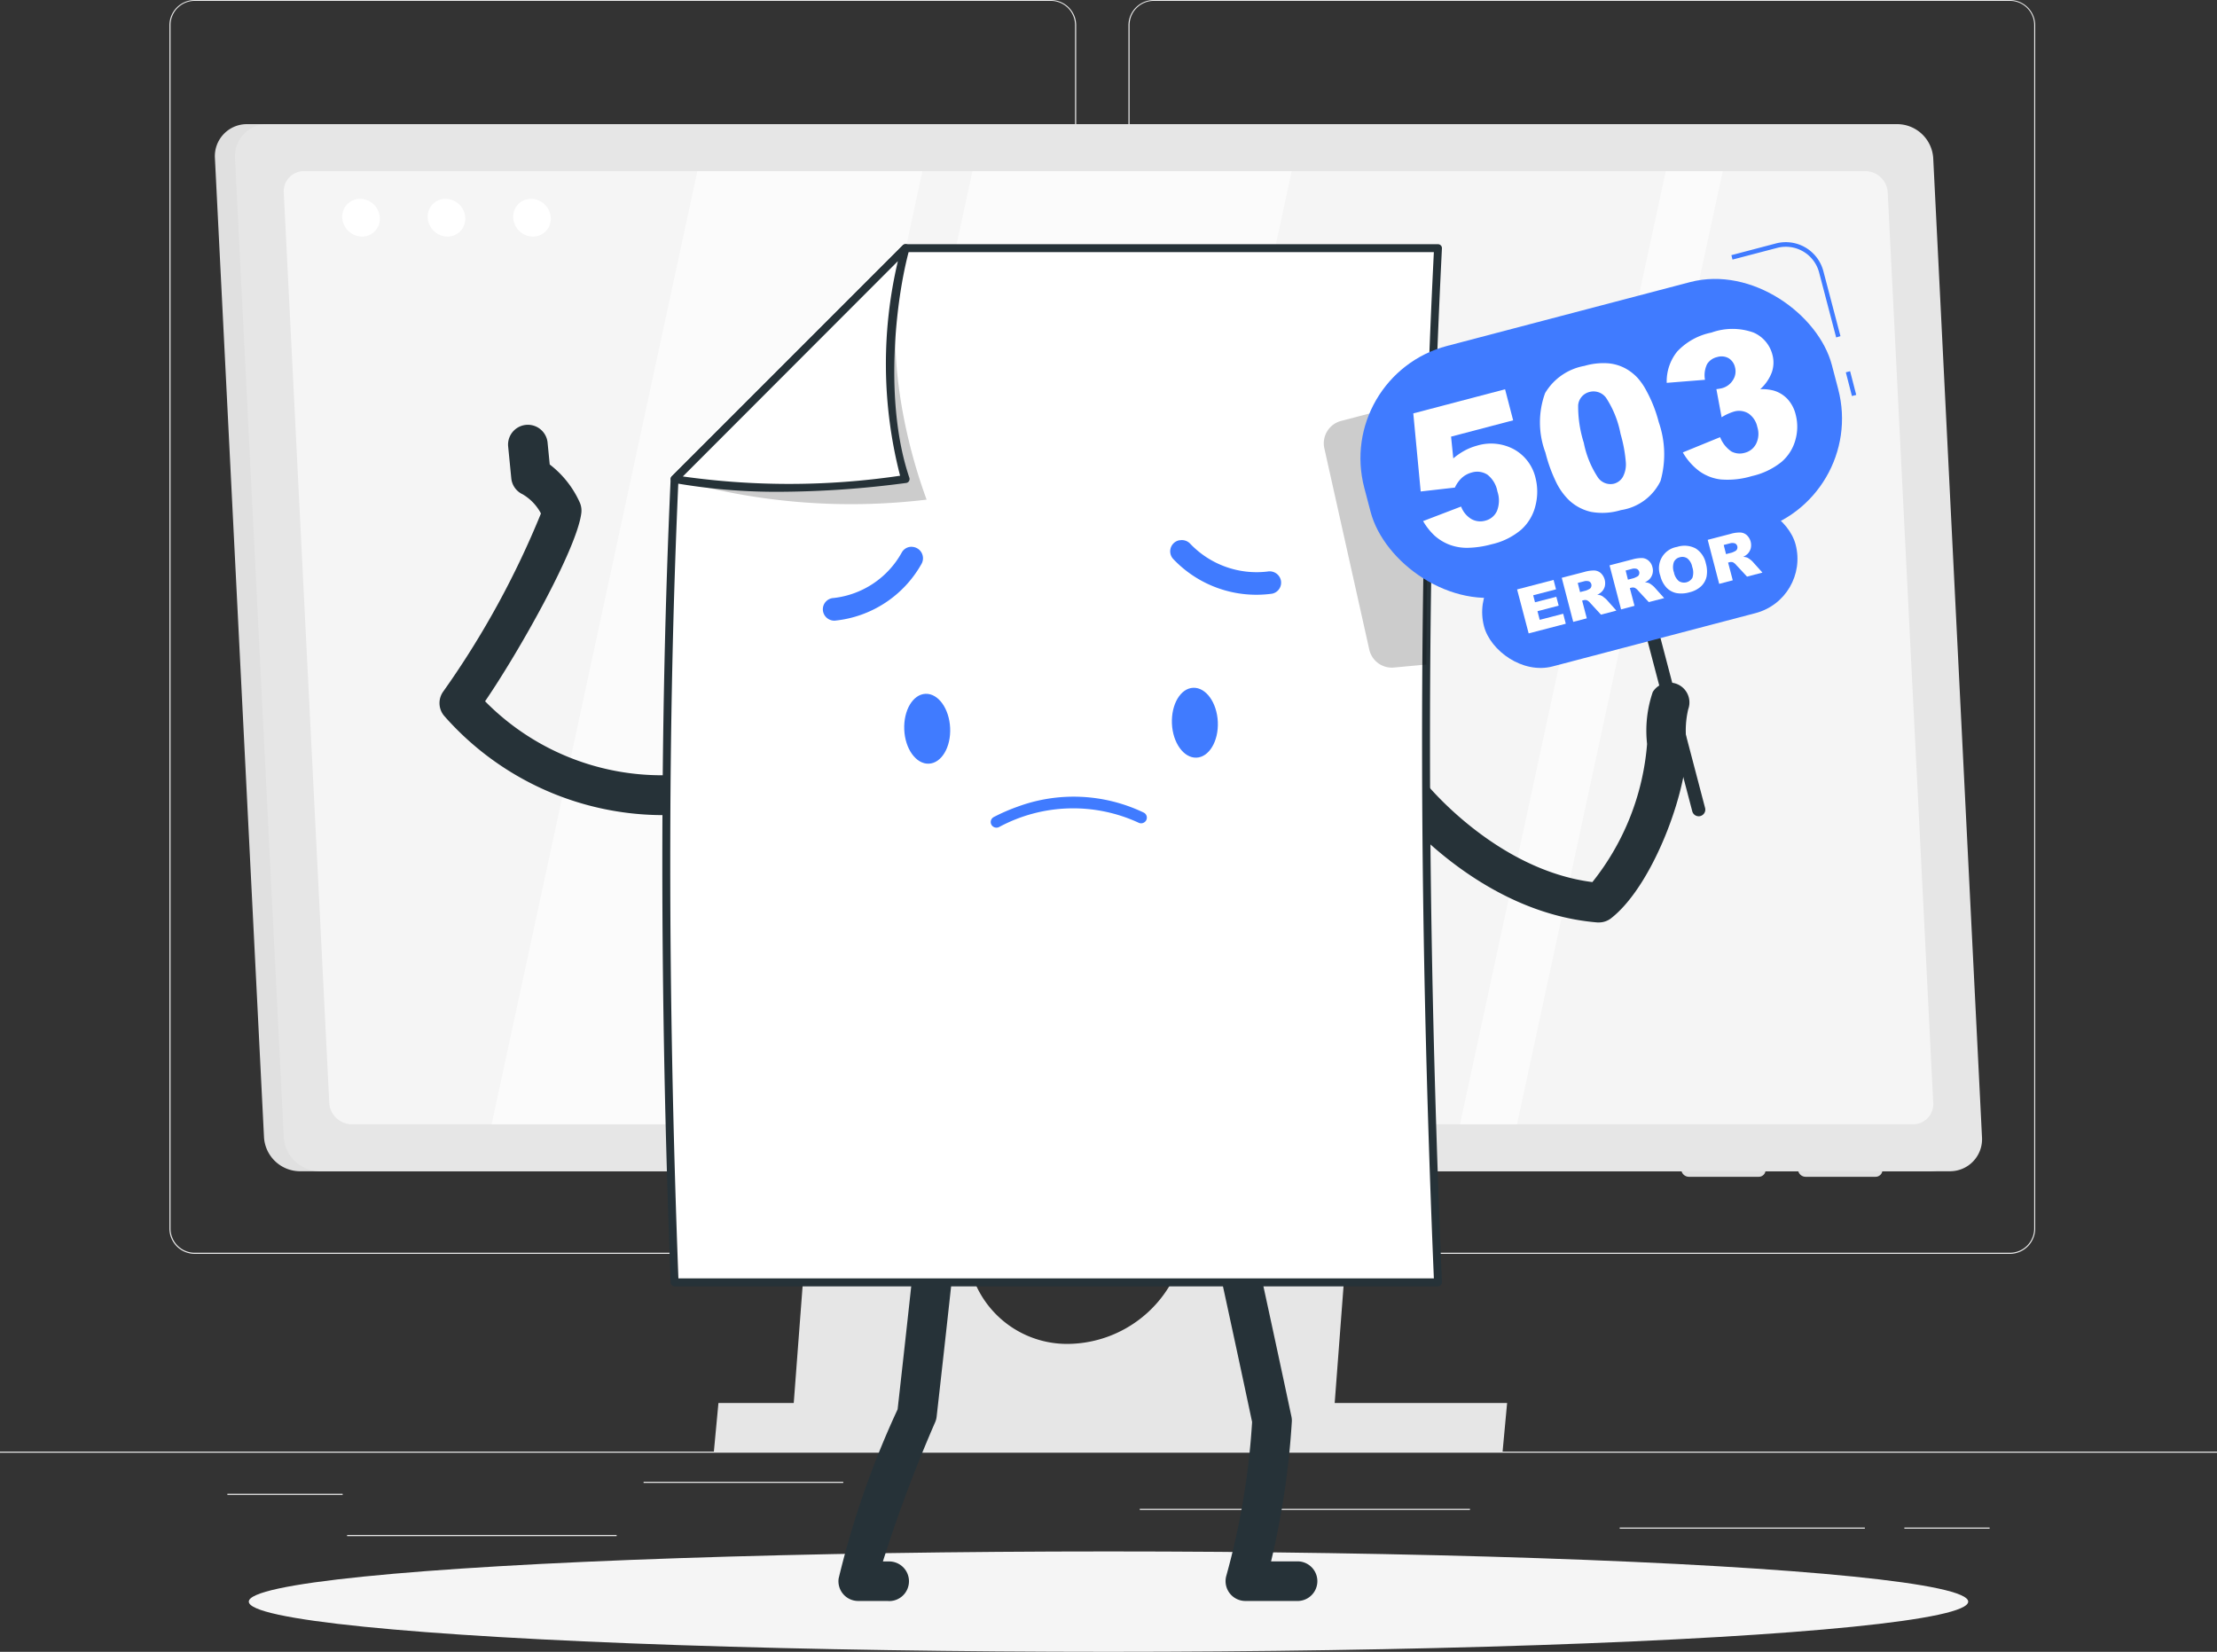 <svg xmlns="http://www.w3.org/2000/svg" width="100" height="74.512" viewBox="0 0 100 74.512">
  <rect x="0" y="0" width="100" height="74.512" fill="#333333" stroke="none"/>
  <g id="_503_Error_Service_Unavailable-rafiki" data-name="503 Error Service Unavailable-rafiki" transform="translate(0 -55)">
    <g id="freepik--background-complete--inject-1" transform="translate(0 55)">
      <rect id="Rectangle_690" data-name="Rectangle 690" width="100" height="0.05" transform="translate(0 65.48)" fill="#ebebeb"/>
      <path id="Path_7449" data-name="Path 7449" d="M77.968,111.56H39.35a1.142,1.142,0,0,1-1.14-1.142V56.132A1.142,1.142,0,0,1,39.35,55H77.968a1.142,1.142,0,0,1,1.142,1.142v54.276A1.142,1.142,0,0,1,77.968,111.56ZM39.35,55.04a1.092,1.092,0,0,0-1.09,1.092v54.286a1.092,1.092,0,0,0,1.09,1.092H77.968a1.094,1.094,0,0,0,1.092-1.092V56.132a1.094,1.094,0,0,0-1.092-1.092Z" transform="translate(-30.568 -55)" fill="#ebebeb"/>
      <path id="Path_7450" data-name="Path 7450" d="M294.262,111.56h-38.62a1.144,1.144,0,0,1-1.142-1.142V56.132A1.144,1.144,0,0,1,255.642,55h38.62a1.142,1.142,0,0,1,1.138,1.132v54.286A1.142,1.142,0,0,1,294.262,111.56Zm-38.62-56.52a1.094,1.094,0,0,0-1.092,1.092v54.286a1.094,1.094,0,0,0,1.092,1.092h38.62a1.094,1.094,0,0,0,1.092-1.092V56.132a1.094,1.094,0,0,0-1.092-1.092Z" transform="translate(-203.6 -55)" fill="#ebebeb"/>
      <rect id="Rectangle_691" data-name="Rectangle 691" width="5.2" height="0.05" transform="translate(10.256 67.384)" fill="#ebebeb"/>
      <rect id="Rectangle_692" data-name="Rectangle 692" width="9.006" height="0.05" transform="translate(29.03 66.842)" fill="#ebebeb"/>
      <rect id="Rectangle_693" data-name="Rectangle 693" width="12.158" height="0.05" transform="translate(15.656 69.242)" fill="#ebebeb"/>
      <rect id="Rectangle_694" data-name="Rectangle 694" width="3.846" height="0.05" transform="translate(85.898 68.906)" fill="#ebebeb"/>
      <rect id="Rectangle_695" data-name="Rectangle 695" width="11.058" height="0.05" transform="translate(73.058 68.906)" fill="#ebebeb"/>
      <rect id="Rectangle_696" data-name="Rectangle 696" width="14.894" height="0.05" transform="translate(51.41 68.062)" fill="#ebebeb"/>
      <path id="Path_7451" data-name="Path 7451" d="M180.71,215.44l-2.53,33.4h24.4l2.53-33.4Zm15.342,23.6a5.412,5.412,0,0,1-5.308,4.934,4.508,4.508,0,0,1-4.558-4.932l.89-11.74a5.412,5.412,0,0,1,5.306-4.934,4.51,4.51,0,0,1,4.562,4.934Z" transform="translate(-142.544 -183.352)" fill="#e6e6e6"/>
      <path id="Path_7452" data-name="Path 7452" d="M196.576,373.632H161l.206-2.192H196.78Z" transform="translate(-128.8 -308.152)" fill="#e6e6e6"/>
      <path id="Path_7453" data-name="Path 7453" d="M405.794,316.9h3.156a.31.31,0,0,0,.31-.328l-.012-.224a.346.346,0,0,0-.342-.326H405.75a.31.31,0,0,0-.312.326l.012.224A.348.348,0,0,0,405.794,316.9Z" transform="translate(-324.35 -263.816)" fill="#e0e0e0"/>
      <path id="Path_7454" data-name="Path 7454" d="M379.464,316.9h3.15a.308.308,0,0,0,.31-.328l-.012-.224a.346.346,0,0,0-.342-.326h-3.15a.31.31,0,0,0-.312.326l.012.224A.35.35,0,0,0,379.464,316.9Z" transform="translate(-303.286 -263.816)" fill="#e0e0e0"/>
      <path id="Path_7455" data-name="Path 7455" d="M125.811,130.234H52.285a1.632,1.632,0,0,1-1.612-1.536L48.459,84.534A1.444,1.444,0,0,1,49.917,83h73.526a1.63,1.63,0,0,1,1.612,1.534l2.214,44.164a1.446,1.446,0,0,1-1.458,1.536Z" transform="translate(-38.765 -77.4)" fill="#e0e0e0"/>
      <path id="Path_7456" data-name="Path 7456" d="M130.335,130.234H56.811a1.636,1.636,0,0,1-1.622-1.536l-2.2-44.164A1.444,1.444,0,0,1,54.443,83h73.524a1.634,1.634,0,0,1,1.622,1.534l2.2,44.164a1.446,1.446,0,0,1-1.454,1.536Z" transform="translate(-42.389 -77.4)" fill="#e6e6e6"/>
      <path id="Path_7457" data-name="Path 7457" d="M66.046,135.632l-2.052-41.07a.908.908,0,0,1,.914-.962h70.424a1.02,1.02,0,0,1,1.01.962l2.052,41.07a.906.906,0,0,1-.912.962H67.056A1.022,1.022,0,0,1,66.046,135.632Z" transform="translate(-51.194 -85.88)" fill="#f5f5f5"/>
      <path id="Path_7458" data-name="Path 7458" d="M78.878,100.7a.8.8,0,0,1-.8.852.906.906,0,0,1-.894-.852.8.8,0,0,1,.8-.85.9.9,0,0,1,.894.85Z" transform="translate(-61.746 -90.88)" fill="#fff"/>
      <path id="Path_7459" data-name="Path 7459" d="M98.148,100.7a.8.8,0,0,1-.8.852.906.906,0,0,1-.894-.852.8.8,0,0,1,.8-.85A.9.9,0,0,1,98.148,100.7Z" transform="translate(-77.162 -90.88)" fill="#fff"/>
      <path id="Path_7460" data-name="Path 7460" d="M117.436,100.7a.8.8,0,0,1-.8.852.9.9,0,0,1-.892-.852.8.8,0,0,1,.8-.85A.9.9,0,0,1,117.436,100.7Z" transform="translate(-92.594 -90.88)" fill="#fff"/>
      <g id="Group_5499" data-name="Group 5499" transform="translate(22.176 7.72)" opacity="0.6">
        <path id="Path_7461" data-name="Path 7461" d="M110.88,136.594h10.15L130.31,93.6H120.16Z" transform="translate(-110.88 -93.6)" fill="#fff"/>
        <path id="Path_7462" data-name="Path 7462" d="M329.28,136.594h2.57L341.13,93.6h-2.57Z" transform="translate(-285.6 -93.6)" fill="#fff"/>
        <path id="Path_7463" data-name="Path 7463" d="M172.91,136.594h14.4L196.59,93.6h-14.4Z" transform="translate(-160.504 -93.6)" fill="#fff"/>
      </g>
    </g>
    <g id="freepik--Shadow--inject-1" transform="translate(11.222 124.984)">
      <ellipse id="freepik--path--inject-1" cx="38.778" cy="2.264" rx="38.778" ry="2.264" fill="#f5f5f5"/>
    </g>
    <g id="freepik--Character--inject-1" transform="translate(19.824 65.919)">
      <path id="Path_7464" data-name="Path 7464" d="M323.03,219.777h-.072c-5.328-.436-9-5-9.148-5.184a.894.894,0,0,1,1.4-1.11c.042.054,3.18,3.922,7.526,4.474a11.426,11.426,0,0,0,2.466-6.214v-.032a5.377,5.377,0,0,1,.258-2.33.894.894,0,0,1,1.6.776,4.159,4.159,0,0,0-.088,1.4c.2,1.84-1.4,6.484-3.4,8.038A.894.894,0,0,1,323.03,219.777Z" transform="translate(-270.734 -189.086)" fill="#263238"/>
      <path id="Path_7465" data-name="Path 7465" d="M109.059,168.4a13.16,13.16,0,0,1-9.712-4.456.892.892,0,0,1-.052-1.128,39.787,39.787,0,0,0,4.4-8.022,2.182,2.182,0,0,0-.828-.866.89.89,0,0,1-.51-.722l-.144-1.464a.894.894,0,0,1,1.778-.176l.1,1.018a4.468,4.468,0,0,1,1.362,1.73.9.9,0,0,1,.064.452c-.184,1.586-2.758,6.18-4.342,8.5a11.177,11.177,0,0,0,8.312,3.332.894.894,0,0,1,.164,1.78C109.6,168.38,109.393,168.4,109.059,168.4Z" transform="translate(-99.119 -142.551)" fill="#263238"/>
      <path id="Path_7466" data-name="Path 7466" d="M277.8,348.839h-2.4a.894.894,0,0,1-.862-1.132,33.521,33.521,0,0,0,1.164-6.942c-.848-4-1.646-7.642-1.654-7.678a.894.894,0,0,1,1.746-.382c0,.036.824,3.772,1.682,7.816a.846.846,0,0,1,.016.256,36.737,36.737,0,0,1-.934,6.276h1.236a.894.894,0,0,1,0,1.786Z" transform="translate(-239.049 -287.54)" fill="#263238"/>
      <path id="Path_7467" data-name="Path 7467" d="M191.34,348.634h-1.352a.89.89,0,0,1-.884-1.016,40.664,40.664,0,0,1,2.66-7.628c.446-3.96.81-7.36.814-7.4a.894.894,0,1,1,1.776.2c0,.034-.376,3.512-.83,7.53a.862.862,0,0,1-.064.244,64.434,64.434,0,0,0-2.36,6.288h.24a.894.894,0,1,1,0,1.786Z" transform="translate(-171.1 -287.335)" fill="#263238"/>
      <path id="Path_7468" data-name="Path 7468" d="M161.052,111,150.64,121.414c-.524,11.542-.482,23.666,0,36.236h34.432c-.682-16.22-.746-31.834,0-46.65Z" transform="translate(-140.034 -110.719)" fill="#fff"/>
      <path id="Path_7469" data-name="Path 7469" d="M184.368,157.09H149.936a.18.18,0,0,1-.18-.172c-.5-13.054-.5-25.254,0-36.254a.18.18,0,0,1,.054-.118l10.412-10.414a.178.178,0,0,1,.126-.052h24.02a.18.18,0,0,1,.13.056.174.174,0,0,1,.048.132c-.718,14.268-.718,29.522,0,46.634a.178.178,0,0,1-.05.13A.172.172,0,0,1,184.368,157.09Zm-34.262-.358h34.076c-.708-16.972-.71-32.118,0-46.294h-23.76L150.106,120.75C149.616,131.678,149.616,143.782,150.106,156.732Z" transform="translate(-139.33 -109.983)" fill="#263238"/>
      <path id="Path_7490" data-name="Path 7490" d="M205.992,213.028c-.04-.872-.534-1.56-1.106-1.54s-1,.742-.964,1.614.534,1.56,1.106,1.538S206.032,213.9,205.992,213.028Z" transform="translate(-182.959 -191.11)" fill="#407bff"/>
      <path id="Path_7491" data-name="Path 7491" d="M266.362,211.666c-.04-.87-.534-1.558-1.106-1.538s-1,.742-.964,1.614.536,1.56,1.106,1.538S266.4,212.538,266.362,211.666Z" transform="translate(-231.255 -190.022)" fill="#407bff"/>
      <path id="Path_7492" data-name="Path 7492" d="M224.611,235.151a7.31,7.31,0,0,1,5.726.26.254.254,0,0,1,.1.348.26.26,0,0,1-.35.1,7.037,7.037,0,0,0-6.282.2.262.262,0,0,1-.348-.108.254.254,0,0,1,.11-.344A8.346,8.346,0,0,1,224.611,235.151Z" transform="translate(-198.564 -209.671)" fill="#407bff"/>
      <path id="Path_7493" data-name="Path 7493" d="M189.59,178.339a.528.528,0,0,1,.252.072.516.516,0,0,1,.184.7,5.058,5.058,0,0,1-3.91,2.558.518.518,0,0,1-.538-.49.51.51,0,0,1,.488-.532h0a4.024,4.024,0,0,0,3.072-2.054.5.5,0,0,1,.452-.256Z" transform="translate(-168.286 -164.591)" fill="#407bff"/>
      <path id="Path_7494" data-name="Path 7494" d="M264.359,176.831a.514.514,0,0,1,.466.144,4.14,4.14,0,0,0,3.5,1.264.52.52,0,0,1,.6.4.508.508,0,0,1-.4.6,5.168,5.168,0,0,1-4.442-1.55.508.508,0,0,1,.262-.86Z" transform="translate(-230.973 -163.377)" fill="#407bff"/>
      <path id="Path_7495" data-name="Path 7495" d="M303.2,156.8l-1.462.136a1.044,1.044,0,0,1-1.116-.812l-2.026-9.076a1.044,1.044,0,0,1,.754-1.236l3.918-1.028Z" transform="translate(-258.684 -137.743)" opacity="0.2"/>
      <path id="Path_7496" data-name="Path 7496" d="M163.5,122.322c-1.018-2.778-2.036-7.224-.962-11.342L152.13,121.394A28.544,28.544,0,0,0,163.5,122.322Z" transform="translate(-141.528 -110.703)" opacity="0.2"/>
      <path id="Path_7497" data-name="Path 7497" d="M162.562,121.394c-1.142-3.372-.676-7.956,0-10.414L152.15,121.394A34.358,34.358,0,0,0,162.562,121.394Z" transform="translate(-141.544 -110.703)" fill="#fff"/>
      <path id="Path_7498" data-name="Path 7498" d="M156.21,121.251a26.628,26.628,0,0,1-4.8-.4.176.176,0,0,1-.094-.3l10.412-10.414a.178.178,0,0,1,.3.174c-.628,2.288-1.15,6.92,0,10.308a.186.186,0,0,1-.018.152.174.174,0,0,1-.128.082A44.37,44.37,0,0,1,156.21,121.251Zm-4.4-.692a34.21,34.21,0,0,0,9.8-.032,20.164,20.164,0,0,1-.1-9.68Z" transform="translate(-140.834 -109.986)" fill="#263238"/>
      <path id="Path_7499" data-name="Path 7499" d="M367.236,180.818a.3.3,0,0,1-.288-.222L363.28,166.62a.3.3,0,0,1,.578-.152l3.668,13.976a.3.3,0,0,1-.214.364A.24.24,0,0,1,367.236,180.818Z" transform="translate(-310.44 -154.916)" fill="#263238"/>
      <rect id="Rectangle_697" data-name="Rectangle 697" width="0.2" height="1.104" transform="translate(63.434 5.876) rotate(-14.452)" fill="#407bff"/>
      <path id="Path_7500" data-name="Path 7500" d="M395.206,113.9l-.77-2.934a1.552,1.552,0,0,0-1.892-1.106l-2.014.528-.05-.2,2.014-.53a1.752,1.752,0,0,1,2.134,1.248l.772,2.936Z" transform="translate(-332.208 -109.597)" fill="#407bff"/>
      <rect id="Rectangle_698" data-name="Rectangle 698" width="21.81" height="11.606" rx="5.24" transform="matrix(0.967, -0.254, 0.254, 0.967, 40.382, 6.016)" fill="#407bff"/>
      <rect id="Rectangle_699" data-name="Rectangle 699" width="14.534" height="5.068" rx="2.534" transform="matrix(0.967, -0.254, 0.254, 0.967, 46.471, 14.885)" fill="#407bff"/>
      <path id="Path_7501" data-name="Path 7501" d="M342.15,186.228l1.646-.428.11.424-1.03.268.082.316.962-.248.106.4-.956.25.1.39,1.06-.274.116.45-1.674.436Z" transform="translate(-293.544 -170.559)" fill="#fff"/>
      <path id="Path_7502" data-name="Path 7502" d="M352.738,185.988,352.22,184l1.024-.266a1.532,1.532,0,0,1,.448-.064.478.478,0,0,1,.29.118.63.63,0,0,1,.18.6.55.55,0,0,1-.144.246.738.738,0,0,1-.2.134.418.418,0,0,1,.3.112,1,1,0,0,1,.12.1l.446.5-.694.182-.482-.524a.464.464,0,0,0-.15-.124.27.27,0,0,0-.164,0l-.054.014.21.8Zm.308-1.344.26-.066a.96.96,0,0,0,.156-.07.16.16,0,0,0,.082-.088.2.2,0,0,0-.09-.258.4.4,0,0,0-.242,0l-.27.07Z" transform="translate(-301.6 -168.855)" fill="#fff"/>
      <path id="Path_7503" data-name="Path 7503" d="M363.52,183.178,363,181.19l1.024-.266a1.6,1.6,0,0,1,.448-.064.474.474,0,0,1,.288.118.552.552,0,0,1,.176.3.562.562,0,0,1,0,.3.57.57,0,0,1-.142.244.828.828,0,0,1-.2.136.578.578,0,0,1,.178.03.693.693,0,0,1,.126.08.936.936,0,0,1,.118.1l.448.5-.694.18-.486-.522a.448.448,0,0,0-.152-.124.264.264,0,0,0-.162,0l-.054.014.21.8Zm.31-1.342.26-.068a1.055,1.055,0,0,0,.154-.07.158.158,0,0,0,.084-.088.2.2,0,0,0-.09-.256.378.378,0,0,0-.244,0l-.268.07Z" transform="translate(-310.224 -166.607)" fill="#fff"/>
      <path id="Path_7504" data-name="Path 7504" d="M374.21,179.452a.972.972,0,0,1,.758-1.3,1.08,1.08,0,0,1,.834.068,1.046,1.046,0,0,1,.462.676,1.29,1.29,0,0,1,.032.6.858.858,0,0,1-.25.436,1.164,1.164,0,0,1-.52.268,1.3,1.3,0,0,1-.584.036A.86.86,0,0,1,374.5,180,1.184,1.184,0,0,1,374.21,179.452Zm.614-.156a.68.68,0,0,0,.224.4.436.436,0,0,0,.612-.156.758.758,0,0,0-.012-.49.63.63,0,0,0-.22-.38.4.4,0,0,0-.34-.05.384.384,0,0,0-.264.21A.694.694,0,0,0,374.824,179.3Z" transform="translate(-319.144 -164.401)" fill="#fff"/>
      <path id="Path_7505" data-name="Path 7505" d="M385.658,177.425l-.518-1.986,1.024-.266a1.458,1.458,0,0,1,.448-.064.472.472,0,0,1,.29.118.622.622,0,0,1,.178.6.576.576,0,0,1-.142.246.738.738,0,0,1-.2.134.648.648,0,0,1,.18.032.617.617,0,0,1,.124.078.8.8,0,0,1,.118.1l.448.5-.694.182-.486-.522a.486.486,0,0,0-.152-.126.278.278,0,0,0-.162,0l-.054.014.21.8Zm.308-1.342.26-.066a1.191,1.191,0,0,0,.156-.07.168.168,0,0,0,.082-.088.2.2,0,0,0-.09-.258.386.386,0,0,0-.242,0l-.27.07Z" transform="translate(-327.936 -162.007)" fill="#fff"/>
      <path id="Path_7506" data-name="Path 7506" d="M318.74,143.888l4.14-1.088.364,1.4-2.8.736.1.982a3.034,3.034,0,0,1,.522-.358,2.612,2.612,0,0,1,.544-.216,2.18,2.18,0,0,1,1.678.168,1.988,1.988,0,0,1,.964,1.282,2.534,2.534,0,0,1,0,1.248,2.124,2.124,0,0,1-.632,1.08,3.106,3.106,0,0,1-1.342.668,4.4,4.4,0,0,1-1.094.162,2.246,2.246,0,0,1-.846-.154,2.2,2.2,0,0,1-.642-.4,2.883,2.883,0,0,1-.514-.652l1.714-.656a1.108,1.108,0,0,0,.468.566.822.822,0,0,0,.618.072.784.784,0,0,0,.53-.434,1.274,1.274,0,0,0,.022-.886,1.234,1.234,0,0,0-.456-.76.852.852,0,0,0-.706-.092,1.074,1.074,0,0,0-.456.252,1.424,1.424,0,0,0-.3.426l-1.542.176Z" transform="translate(-274.816 -136.159)" fill="#fff"/>
      <path id="Path_7507" data-name="Path 7507" d="M347.572,140.937a3.875,3.875,0,0,1-.014-2.674,2.593,2.593,0,0,1,1.776-1.23,3.034,3.034,0,0,1,1.082-.116,2.014,2.014,0,0,1,.77.232,2.2,2.2,0,0,1,.542.422,2.842,2.842,0,0,1,.4.582,6.124,6.124,0,0,1,.558,1.418,4.425,4.425,0,0,1,.08,2.652,2.374,2.374,0,0,1-1.784,1.314,2.874,2.874,0,0,1-1.346.082,2.142,2.142,0,0,1-1-.53,2.888,2.888,0,0,1-.6-.856,6.8,6.8,0,0,1-.464-1.3Zm1.73-.45a4.37,4.37,0,0,0,.642,1.582.688.688,0,0,0,.722.278.66.66,0,0,0,.4-.306,1.2,1.2,0,0,0,.134-.664,6.4,6.4,0,0,0-.238-1.28,4.506,4.506,0,0,0-.652-1.624.7.7,0,0,0-.75-.264.674.674,0,0,0-.51.6A5.445,5.445,0,0,0,349.3,140.487Z" transform="translate(-297.69 -131.447)" fill="#fff"/>
      <path id="Path_7508" data-name="Path 7508" d="M377.612,131.5l-1.726.138a2.142,2.142,0,0,1,.474-1.414,2.886,2.886,0,0,1,1.544-.854,2.8,2.8,0,0,1,1.9,0,1.49,1.49,0,0,1,.85,1,1.342,1.342,0,0,1-.03.8,1.952,1.952,0,0,1-.52.754,2.05,2.05,0,0,1,.612.064,1.4,1.4,0,0,1,.618.38,1.588,1.588,0,0,1,.37.706,2.174,2.174,0,0,1-.01,1.126,2,2,0,0,1-.624,1,3.266,3.266,0,0,1-1.344.644,3.788,3.788,0,0,1-1.4.152,2.066,2.066,0,0,1-.968-.374,2.778,2.778,0,0,1-.746-.846l1.682-.688a1.4,1.4,0,0,0,.51.646.8.8,0,0,0,.6.06.784.784,0,0,0,.516-.412,1,1,0,0,0,.054-.746.978.978,0,0,0-.4-.616.816.816,0,0,0-.674-.08,2.35,2.35,0,0,0-.538.25l-.236-1.268a1.922,1.922,0,0,0,.232-.038.824.824,0,0,0,.514-.37.71.71,0,0,0,.094-.578.64.64,0,0,0-.292-.412.66.66,0,0,0-.516-.048.714.714,0,0,0-.452.318A1.162,1.162,0,0,0,377.612,131.5Z" transform="translate(-320.531 -125.287)" fill="#fff"/>
    </g>
  </g>
</svg>
